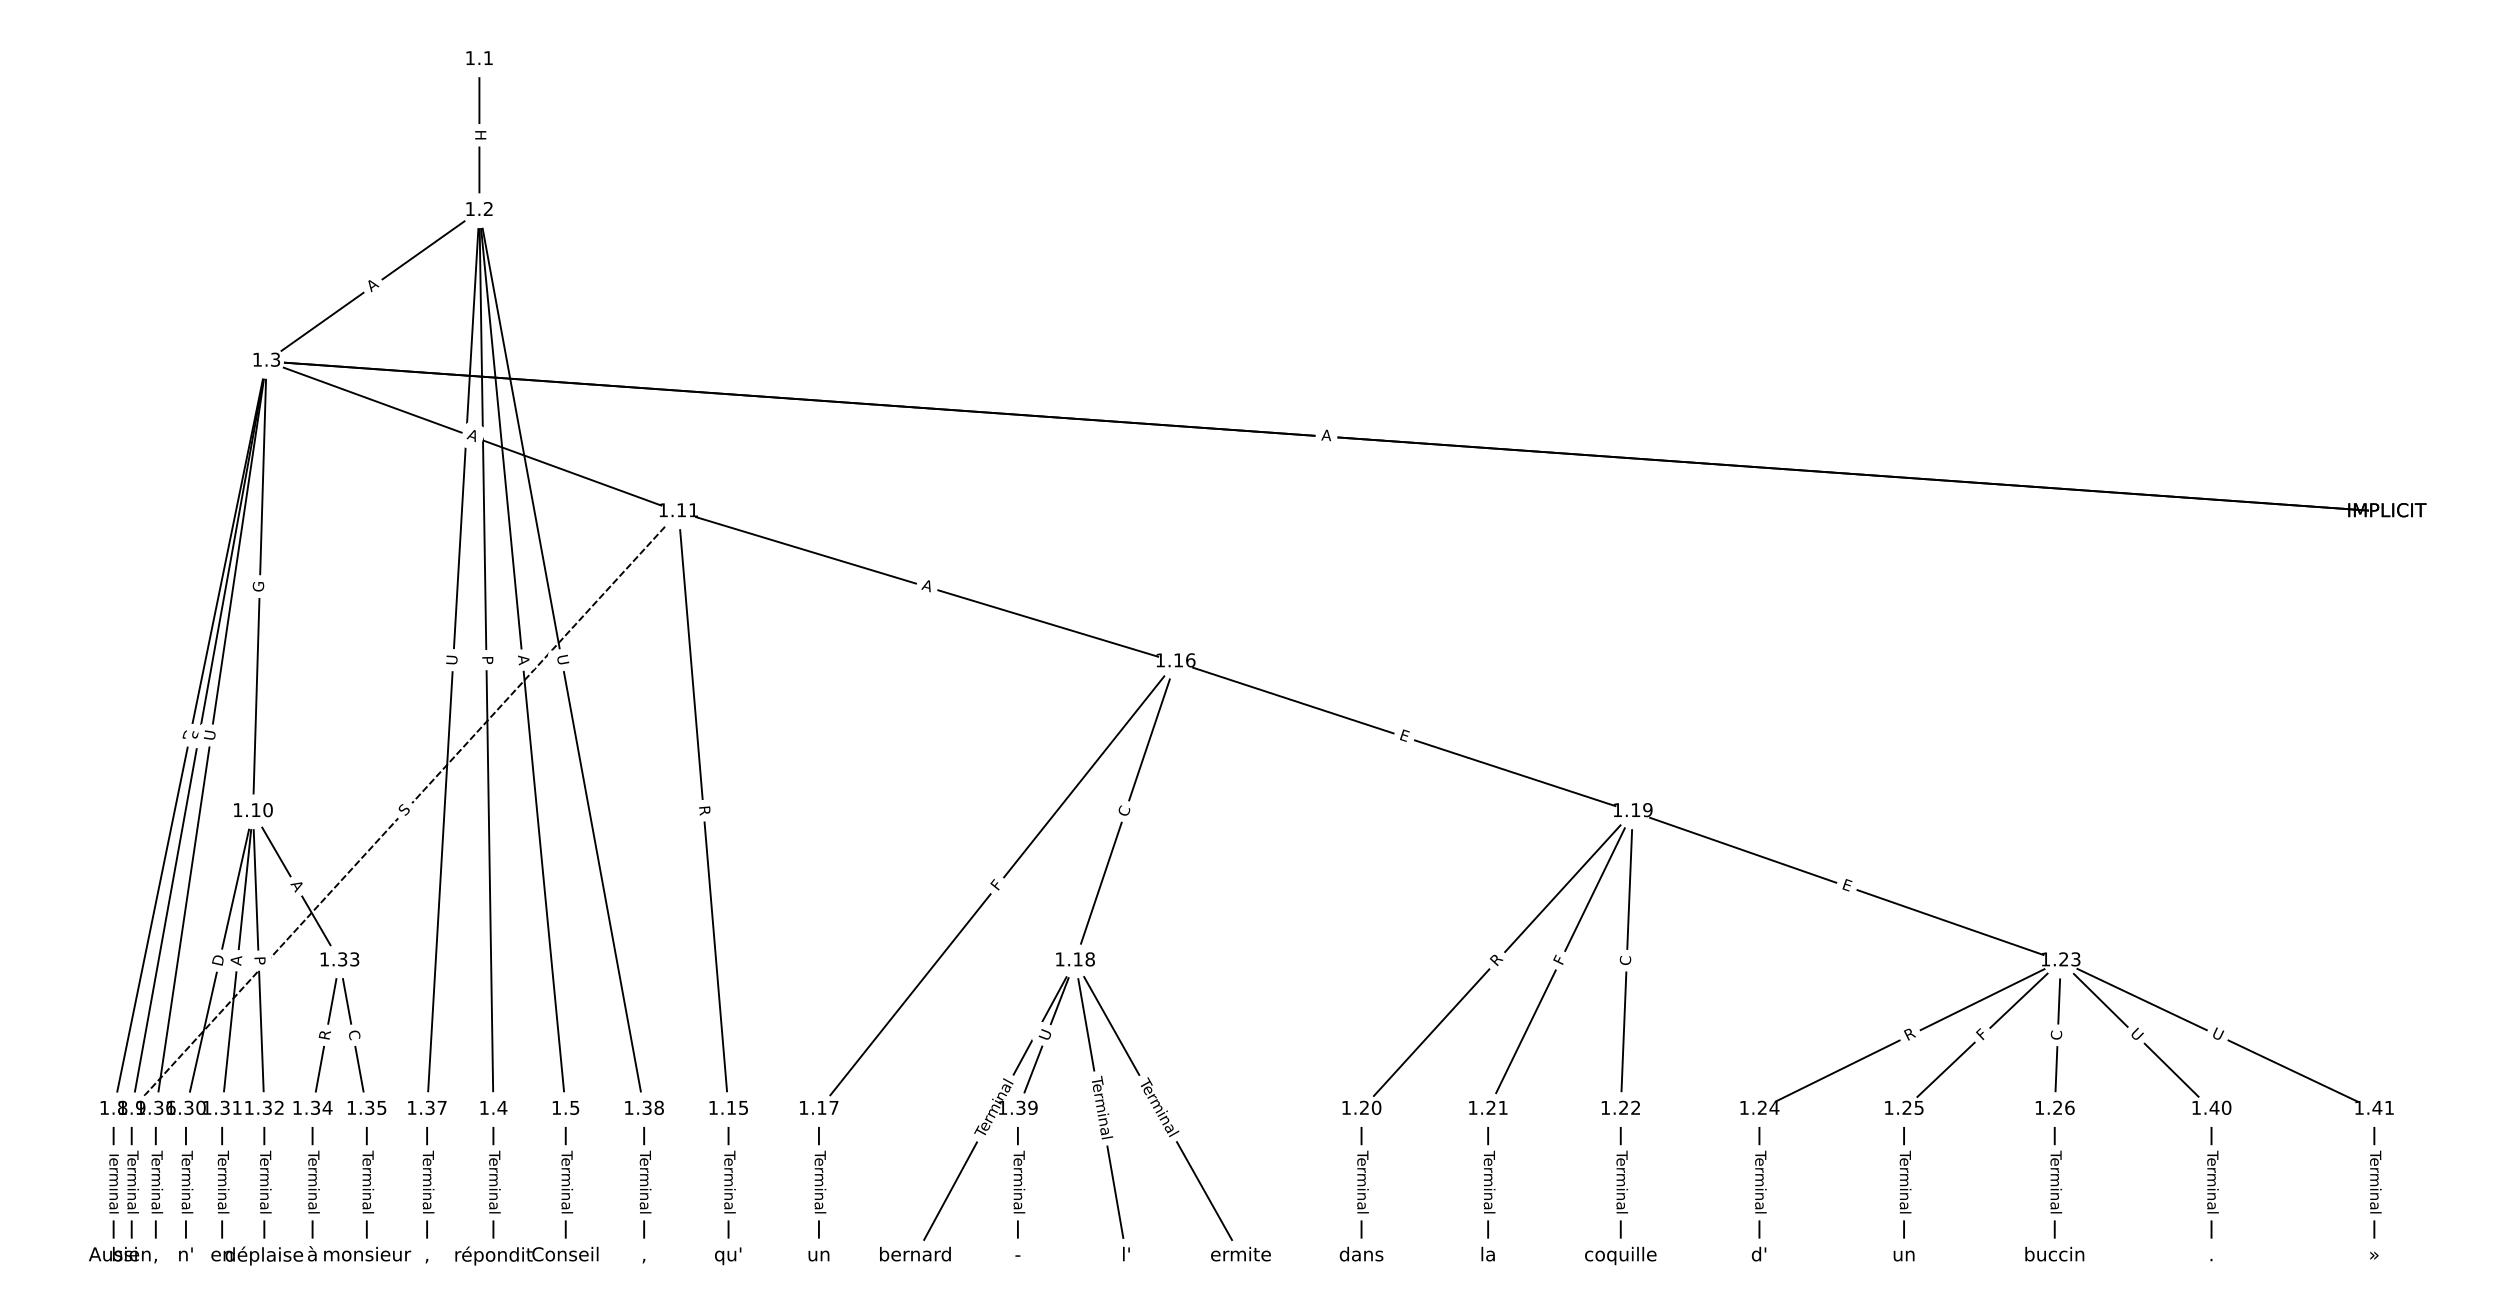 <?xml version="1.0" encoding="UTF-8"?>
<!DOCTYPE svg  PUBLIC '-//W3C//DTD SVG 1.1//EN'  'http://www.w3.org/Graphics/SVG/1.1/DTD/svg11.dtd'>
<svg width="1317.3pt" height="693.33pt" version="1.1" viewBox="0 0 1317.3 693.33" xmlns="http://www.w3.org/2000/svg" xmlns:xlink="http://www.w3.org/1999/xlink">
<defs>
<style type="text/css">*{stroke-linecap:butt;stroke-linejoin:round;}</style>
</defs>
<path d="m0 693.33h1317.3v-693.33h-1317.3z" fill="#fff"/>
<g fill="none" stroke="#000">
<path d="m252.62 31.515v79.524" clip-path="url(#a)"/>
<path d="m252.62 111.04-112.15 79.41" clip-path="url(#a)"/>
<path d="m252.62 111.04 7.389 473.61" clip-path="url(#a)"/>
<path d="m252.62 111.04 45.508 473.61" clip-path="url(#a)"/>
<path d="m252.62 111.04-27.553 473.61" clip-path="url(#a)"/>
<path d="m252.62 111.04 86.804 473.61" clip-path="url(#a)"/>
<path d="m140.47 190.45-80.588 394.2" clip-path="url(#a)"/>
<path d="m140.47 190.45-71.059 394.2" clip-path="url(#a)"/>
<path d="m140.47 190.45-7.13 237.31" clip-path="url(#a)"/>
<path d="m140.47 190.45 217.13 79.277" clip-path="url(#a)"/>
<path d="m140.47 190.45 1117 79.277" clip-path="url(#a)"/>
<path d="m140.47 190.45 1117 79.277" clip-path="url(#a)"/>
<path d="m140.47 190.45-58.352 394.2" clip-path="url(#a)"/>
<path d="m260 584.65v77.166" clip-path="url(#a)"/>
<path d="m298.12 584.65v77.166" clip-path="url(#a)"/>
<path d="m59.879 584.65v77.166" clip-path="url(#a)"/>
<path d="m69.409 584.65v77.166" clip-path="url(#a)"/>
<path d="m133.34 427.76-35.34 156.89" clip-path="url(#a)"/>
<path d="m133.34 427.76-16.28 156.89" clip-path="url(#a)"/>
<path d="m133.34 427.76 5.956 156.89" clip-path="url(#a)"/>
<path d="m133.34 427.76 45.664 78.65" clip-path="url(#a)"/>
<path d="m357.6 269.73-288.19 314.93" clip-path="url(#a)" stroke-dasharray="3.7,1.6"/>
<path d="m357.6 269.73 26.295 314.93" clip-path="url(#a)"/>
<path d="m357.6 269.73 261.89 79.118" clip-path="url(#a)"/>
<path d="m383.89 584.65v77.166" clip-path="url(#a)"/>
<path d="m619.49 348.84-187.95 235.81" clip-path="url(#a)"/>
<path d="m619.49 348.84-52.943 157.57" clip-path="url(#a)"/>
<path d="m619.49 348.84 240.89 78.918" clip-path="url(#a)"/>
<path d="m431.54 584.65v77.166" clip-path="url(#a)"/>
<path d="m566.55 506.41-84.18 155.41" clip-path="url(#a)"/>
<path d="m566.55 506.41 27.001 155.41" clip-path="url(#a)"/>
<path d="m566.55 506.41 87.356 155.41" clip-path="url(#a)"/>
<path d="m566.55 506.41-30.178 78.24" clip-path="url(#a)"/>
<path d="m860.38 427.76-142.95 156.89" clip-path="url(#a)"/>
<path d="m860.38 427.76-76.238 156.89" clip-path="url(#a)"/>
<path d="m860.38 427.76-6.353 156.89" clip-path="url(#a)"/>
<path d="m860.38 427.76 225.54 78.65" clip-path="url(#a)"/>
<path d="m717.43 584.65v77.166" clip-path="url(#a)"/>
<path d="m784.14 584.65v77.166" clip-path="url(#a)"/>
<path d="m854.03 584.65v77.166" clip-path="url(#a)"/>
<path d="m1085.9 506.41-158.83 78.24" clip-path="url(#a)"/>
<path d="m1085.9 506.41-82.591 78.24" clip-path="url(#a)"/>
<path d="m1085.9 506.41-3.177 78.24" clip-path="url(#a)"/>
<path d="m1085.9 506.41 79.415 78.24" clip-path="url(#a)"/>
<path d="m1085.9 506.41 165.18 78.24" clip-path="url(#a)"/>
<path d="m927.09 584.65v77.166" clip-path="url(#a)"/>
<path d="m1003.3 584.65v77.166" clip-path="url(#a)"/>
<path d="m1082.7 584.65v77.166" clip-path="url(#a)"/>
<path d="m97.998 584.65v77.166" clip-path="url(#a)"/>
<path d="m117.06 584.65v77.166" clip-path="url(#a)"/>
<path d="m139.29 584.65v77.166" clip-path="url(#a)"/>
<path d="m179 506.41-14.295 78.24" clip-path="url(#a)"/>
<path d="m179 506.41 14.295 78.24" clip-path="url(#a)"/>
<path d="m164.71 584.65v77.166" clip-path="url(#a)"/>
<path d="m193.3 584.65v77.166" clip-path="url(#a)"/>
<path d="m82.115 584.65v77.166" clip-path="url(#a)"/>
<path d="m225.06 584.65v77.166" clip-path="url(#a)"/>
<path d="m339.42 584.65v77.166" clip-path="url(#a)"/>
<path d="m536.37 584.65v77.166" clip-path="url(#a)"/>
<path d="m1165.3 584.65v77.166" clip-path="url(#a)"/>
<path d="m1251.1 584.65v77.166" clip-path="url(#a)"/>
</g>
<path d="m246.34 68.269v6.016q0 2.4 2.4 2.4h7.742q2.4 0 2.4-2.4v-6.016q0-2.4-2.4-2.4h-7.742q-2.4 0-2.4 2.4z" clip-path="url(#a)" fill="#fff" stroke="#fff"/>
<g clip-path="url(#a)">
<g transform="translate(250.41 68.269) rotate(90) scale(.08 -.08)">
<defs>
<path id="at" d="m9.812 72.906h9.859v-29.891h35.844v29.891h9.859v-72.906h-9.859v34.719h-35.844v-34.719h-9.859z"/>
</defs>
<use xlink:href="#at"/>
</g>
</g>
<path d="m197.93 157.44 4.466-3.163q1.959-1.387 0.572-3.346l-4.474-6.319q-1.387-1.959-3.346-0.572l-4.466 3.163q-1.959 1.387-0.572 3.346l4.474 6.319q1.387 1.959 3.346 0.572z" clip-path="url(#a)" fill="#fff" stroke="#fff"/>
<g clip-path="url(#a)">
<g transform="translate(195.58 154.13) rotate(-35.302) scale(.08 -.08)">
<defs>
<path id="o" d="m34.188 63.188-13.391-36.281h26.812zm-5.578 9.719h11.188l27.781-72.906h-10.25l-6.641 18.703h-32.859l-6.641-18.703h-10.406z"/>
</defs>
<use xlink:href="#o"/>
</g>
</g>
<path d="m250 345.53 0.075 4.823q0.037 2.4 2.437 2.362l7.742-0.121q2.4-0.037 2.362-2.437l-0.075-4.823q-0.037-2.4-2.437-2.362l-7.742 0.121q-2.4 0.037-2.362 2.437z" clip-path="url(#a)" fill="#fff" stroke="#fff"/>
<g clip-path="url(#a)">
<g transform="translate(254.06 345.47) rotate(89.106) scale(.08 -.08)">
<defs>
<path id="x" d="m19.672 64.797v-27.391h12.406q6.891 0 10.641 3.562 3.766 3.562 3.766 10.156 0 6.547-3.766 10.109-3.75 3.562-10.641 3.562zm-9.859 8.109h22.266q12.266 0 18.531-5.547 6.281-5.547 6.281-16.234 0-10.797-6.281-16.312-6.266-5.516-18.531-5.516h-12.406v-29.297h-9.859z"/>
</defs>
<use xlink:href="#x"/>
</g>
</g>
<path d="m268.86 345.72 0.523 5.447q0.23 2.389 2.619 2.159l7.707-0.741q2.389-0.23 2.159-2.619l-0.523-5.447q-0.23-2.389-2.619-2.159l-7.707 0.741q-2.389 0.23-2.159 2.619z" clip-path="url(#a)" fill="#fff" stroke="#fff"/>
<g clip-path="url(#a)">
<g transform="translate(272.91 345.33) rotate(84.511) scale(.08 -.08)">
<use xlink:href="#o"/>
</g>
</g>
<path d="m244.93 351.13 0.34-5.845q0.139-2.396-2.257-2.535l-7.729-0.45q-2.396-0.139-2.535 2.257l-0.34 5.845q-0.139 2.396 2.257 2.535l7.729 0.45q2.396 0.139 2.535-2.257z" clip-path="url(#a)" fill="#fff" stroke="#fff"/>
<g clip-path="url(#a)">
<g transform="translate(240.87 350.9) rotate(-86.67) scale(.08 -.08)">
<defs>
<path id="r" d="m8.688 72.906h9.922v-44.297q0-11.719 4.234-16.875 4.25-5.141 13.781-5.141 9.469 0 13.719 5.141 4.25 5.156 4.25 16.875v44.297h9.906v-45.516q0-14.25-7.062-21.531-7.047-7.281-20.812-7.281-13.828 0-20.891 7.281-7.047 7.281-7.047 21.531z"/>
</defs>
<use xlink:href="#r"/>
</g>
</g>
<path d="m289.32 346.1 1.056 5.759q0.433 2.361 2.793 1.928l7.616-1.396q2.361-0.433 1.928-2.793l-1.056-5.759q-0.433-2.361-2.793-1.928l-7.616 1.396q-2.361 0.433-1.928 2.793z" clip-path="url(#a)" fill="#fff" stroke="#fff"/>
<g clip-path="url(#a)">
<g transform="translate(293.32 345.36) rotate(79.614) scale(.08 -.08)">
<use xlink:href="#r"/>
</g>
</g>
<path d="m105.7 391.82 1.234-6.035q0.481-2.351-1.871-2.832l-7.586-1.551q-2.351-0.481-2.832 1.871l-1.234 6.035q-0.481 2.351 1.871 2.832l7.586 1.551q2.351 0.481 2.832-1.871z" clip-path="url(#a)" fill="#fff" stroke="#fff"/>
<g clip-path="url(#a)">
<g transform="translate(101.72 391.01) rotate(-78.446) scale(.08 -.08)">
<defs>
<path id="an" d="m19.672 64.797v-56.688h11.922q15.094 0 22.094 6.828 7 6.844 7 21.594 0 14.641-7 21.453t-22.094 6.812zm-9.859 8.109h20.266q21.188 0 31.094-8.812 9.922-8.812 9.922-27.562 0-18.859-9.969-27.703-9.953-8.828-31.047-8.828h-20.266z"/>
</defs>
<use xlink:href="#an"/>
</g>
</g>
<path d="m110.66 391.16 0.901-4.998q0.426-2.362-1.936-2.788l-7.62-1.373q-2.362-0.426-2.788 1.936l-0.901 4.998q-0.426 2.362 1.936 2.788l7.62 1.373q2.362 0.426 2.788-1.936z" clip-path="url(#a)" fill="#fff" stroke="#fff"/>
<g clip-path="url(#a)">
<g transform="translate(106.66 390.44) rotate(-79.782) scale(.08 -.08)">
<defs>
<path id="aj" d="m53.516 70.516v-9.625q-5.609 2.688-10.594 4-4.984 1.328-9.625 1.328-8.047 0-12.422-3.125t-4.375-8.891q0-4.844 2.906-7.312 2.906-2.453 11.016-3.969l5.953-1.219q11.031-2.109 16.281-7.406t5.25-14.172q0-10.609-7.109-16.078-7.094-5.469-20.812-5.469-5.172 0-11.016 1.172-5.828 1.172-12.078 3.469v10.156q6-3.359 11.766-5.078 5.766-1.703 11.328-1.703 8.438 0 13.031 3.312 4.594 3.328 4.594 9.484 0 5.359-3.297 8.391t-10.812 4.547l-6.016 1.172q-11.031 2.188-15.969 6.875-4.922 4.688-4.922 13.047 0 9.672 6.812 15.234t18.766 5.562q5.141 0 10.453-0.938 5.328-0.922 10.891-2.766z"/>
</defs>
<use xlink:href="#aj"/>
</g>
</g>
<path d="m143.08 312.39 0.186-6.196q0.072-2.399-2.327-2.471l-7.739-0.233q-2.399-0.072-2.471 2.327l-0.186 6.196q-0.072 2.399 2.327 2.471l7.739 0.233q2.399 0.072 2.471-2.327z" clip-path="url(#a)" fill="#fff" stroke="#fff"/>
<g clip-path="url(#a)">
<g transform="translate(139.02 312.27) rotate(-88.279) scale(.08 -.08)">
<defs>
<path id="au" d="m59.516 10.406v19.578h-16.109v8.109h25.875v-31.312q-5.703-4.047-12.594-6.125-6.875-2.078-14.688-2.078-17.094 0-26.75 9.984-9.641 10-9.641 27.812 0 17.875 9.641 27.859 9.656 9.984 26.75 9.984 7.125 0 13.547-1.766 6.422-1.75 11.844-5.172v-10.5q-5.469 4.641-11.625 6.984t-12.938 2.344q-13.391 0-20.109-7.469-6.703-7.469-6.703-22.266 0-14.75 6.703-22.219 6.719-7.469 20.109-7.469 5.219 0 9.312 0.906 4.109 0.906 7.375 2.812z"/>
</defs>
<use xlink:href="#au"/>
</g>
</g>
<path d="m244.31 235.04 5.141 1.877q2.254 0.823 3.078-1.431l2.655-7.273q0.823-2.254-1.431-3.078l-5.141-1.877q-2.254-0.823-3.078 1.431l-2.655 7.273q-0.823 2.254 1.431 3.078z" clip-path="url(#a)" fill="#fff" stroke="#fff"/>
<g clip-path="url(#a)">
<g transform="translate(245.7 231.22) rotate(20.058) scale(.08 -.08)">
<use xlink:href="#o"/>
</g>
</g>
<path d="m695.79 236.15 5.459 0.387q2.394 0.17 2.564-2.224l0.548-7.723q0.17-2.394-2.224-2.564l-5.459-0.387q-2.394-0.17-2.564 2.224l-0.548 7.723q-0.17 2.394 2.224 2.564z" clip-path="url(#a)" fill="#fff" stroke="#fff"/>
<g clip-path="url(#a)">
<g transform="translate(696.08 232.1) rotate(4.06) scale(.08 -.08)">
<use xlink:href="#o"/>
</g>
</g>
<path d="m695.79 236.15 5.459 0.387q2.394 0.17 2.564-2.224l0.548-7.723q0.17-2.394-2.224-2.564l-5.459-0.387q-2.394-0.17-2.564 2.224l-0.548 7.723q-0.17 2.394 2.224 2.564z" clip-path="url(#a)" fill="#fff" stroke="#fff"/>
<g clip-path="url(#a)">
<g transform="translate(696.08 232.1) rotate(4.06) scale(.08 -.08)">
<use xlink:href="#o"/>
</g>
</g>
<path d="m117.07 391.36 0.857-5.792q0.351-2.374-2.023-2.726l-7.659-1.134q-2.374-0.351-2.726 2.023l-0.857 5.792q-0.351 2.374 2.023 2.726l7.659 1.134q2.374 0.351 2.726-2.023z" clip-path="url(#a)" fill="#fff" stroke="#fff"/>
<g clip-path="url(#a)">
<g transform="translate(113.05 390.77) rotate(-81.58) scale(.08 -.08)">
<use xlink:href="#r"/>
</g>
</g>
<path d="m253.73 606.33v33.808q0 2.4 2.4 2.4h7.742q2.4 0 2.4-2.4v-33.808q0-2.4-2.4-2.4h-7.742q-2.4 0-2.4 2.4z" clip-path="url(#a)" fill="#fff" stroke="#fff"/>
<g clip-path="url(#a)">
<g transform="translate(257.8 606.33) rotate(90) scale(.08 -.08)">
<defs>
<path id="k" d="m-0.297 72.906h61.672v-8.312h-25.875v-64.594h-9.906v64.594h-25.891z"/>
<path id="f" d="m56.203 29.594v-4.391h-41.312q0.594-9.281 5.594-14.141t13.938-4.859q5.172 0 10.031 1.266t9.656 3.812v-8.5q-4.844-2.047-9.922-3.125t-10.297-1.078q-13.094 0-20.734 7.609-7.641 7.625-7.641 20.625 0 13.422 7.25 21.297 7.25 7.891 19.562 7.891 11.031 0 17.453-7.109 6.422-7.094 6.422-19.297zm-8.984 2.641q-0.094 7.359-4.125 11.75-4.031 4.406-10.672 4.406-7.516 0-12.031-4.25t-5.203-11.969z"/>
<path id="i" d="m41.109 46.297q-1.516 0.875-3.297 1.281-1.781 0.422-3.922 0.422-7.625 0-11.703-4.953t-4.078-14.234v-28.812h-9.031v54.688h9.031v-8.5q2.844 4.984 7.375 7.391 4.547 2.422 11.047 2.422 0.922 0 2.047-0.125 1.125-0.109 2.484-0.359z"/>
<path id="l" d="m52 44.188q3.375 6.062 8.062 8.938t11.031 2.875q8.547 0 13.188-5.984 4.641-5.969 4.641-17v-33.016h-9.031v32.719q0 7.859-2.797 11.656-2.781 3.812-8.484 3.812-6.984 0-11.047-4.641-4.047-4.625-4.047-12.641v-30.906h-9.031v32.719q0 7.906-2.781 11.688t-8.594 3.781q-6.891 0-10.953-4.656-4.047-4.656-4.047-12.625v-30.906h-9.031v54.688h9.031v-8.5q3.078 5.031 7.375 7.422t10.203 2.391q5.969 0 10.141-3.031 4.172-3.016 6.172-8.781z"/>
<path id="e" d="m9.422 54.688h8.984v-54.688h-8.984zm0 21.297h8.984v-11.391h-8.984z"/>
<path id="d" d="m54.891 33.016v-33.016h-8.984v32.719q0 7.766-3.031 11.609-3.031 3.859-9.078 3.859-7.281 0-11.484-4.641-4.203-4.625-4.203-12.641v-30.906h-9.031v54.688h9.031v-8.5q3.234 4.938 7.594 7.375 4.375 2.438 10.094 2.438 9.422 0 14.25-5.828 4.844-5.828 4.844-17.156z"/>
<path id="j" d="m34.281 27.484q-10.891 0-15.094-2.484t-4.203-8.5q0-4.781 3.156-7.594 3.156-2.797 8.562-2.797 7.484 0 12 5.297t4.516 14.078v2zm17.922 3.719v-31.203h-8.984v8.297q-3.078-4.969-7.672-7.344t-11.234-2.375q-8.391 0-13.359 4.719-4.953 4.719-4.953 12.625 0 9.219 6.172 13.906 6.188 4.688 18.438 4.688h12.609v0.891q0 6.203-4.078 9.594t-11.453 3.391q-4.688 0-9.141-1.125-4.438-1.125-8.531-3.375v8.312q4.922 1.906 9.562 2.844 4.641 0.953 9.031 0.953 11.875 0 17.734-6.156 5.859-6.141 5.859-18.641z"/>
<path id="h" d="m9.422 75.984h8.984v-75.984h-8.984z"/>
</defs>
<use xlink:href="#k"/>
<use x="44.084" xlink:href="#f"/>
<use x="105.607" xlink:href="#i"/>
<use x="144.971" xlink:href="#l"/>
<use x="242.383" xlink:href="#e"/>
<use x="270.166" xlink:href="#d"/>
<use x="333.545" xlink:href="#j"/>
<use x="394.824" xlink:href="#h"/>
</g>
</g>
<path d="m291.85 606.33v33.808q0 2.4 2.4 2.4h7.742q2.4 0 2.4-2.4v-33.808q0-2.4-2.4-2.4h-7.742q-2.4 0-2.4 2.4z" clip-path="url(#a)" fill="#fff" stroke="#fff"/>
<g clip-path="url(#a)">
<g transform="translate(295.92 606.33) rotate(90) scale(.08 -.08)">
<use xlink:href="#k"/>
<use x="44.084" xlink:href="#f"/>
<use x="105.607" xlink:href="#i"/>
<use x="144.971" xlink:href="#l"/>
<use x="242.383" xlink:href="#e"/>
<use x="270.166" xlink:href="#d"/>
<use x="333.545" xlink:href="#j"/>
<use x="394.824" xlink:href="#h"/>
</g>
</g>
<path d="m53.608 606.33v33.808q0 2.4 2.4 2.4h7.742q2.4 0 2.4-2.4v-33.808q0-2.4-2.4-2.4h-7.742q-2.4 0-2.4 2.4z" clip-path="url(#a)" fill="#fff" stroke="#fff"/>
<g clip-path="url(#a)">
<g transform="translate(57.671 606.33) rotate(90) scale(.08 -.08)">
<use xlink:href="#k"/>
<use x="44.084" xlink:href="#f"/>
<use x="105.607" xlink:href="#i"/>
<use x="144.971" xlink:href="#l"/>
<use x="242.383" xlink:href="#e"/>
<use x="270.166" xlink:href="#d"/>
<use x="333.545" xlink:href="#j"/>
<use x="394.824" xlink:href="#h"/>
</g>
</g>
<path d="m63.137 606.33v33.808q0 2.4 2.4 2.4h7.742q2.4 0 2.4-2.4v-33.808q0-2.4-2.4-2.4h-7.742q-2.4 0-2.4 2.4z" clip-path="url(#a)" fill="#fff" stroke="#fff"/>
<g clip-path="url(#a)">
<g transform="translate(67.201 606.33) rotate(90) scale(.08 -.08)">
<use xlink:href="#k"/>
<use x="44.084" xlink:href="#f"/>
<use x="105.607" xlink:href="#i"/>
<use x="144.971" xlink:href="#l"/>
<use x="242.383" xlink:href="#e"/>
<use x="270.166" xlink:href="#d"/>
<use x="333.545" xlink:href="#j"/>
<use x="394.824" xlink:href="#h"/>
</g>
</g>
<path d="m121.11 510.59 1.354-6.009q0.527-2.341-1.814-2.869l-7.553-1.701q-2.341-0.527-2.869 1.814l-1.354 6.009q-0.527 2.341 1.814 2.869l7.553 1.701q2.341 0.527 2.869-1.814z" clip-path="url(#a)" fill="#fff" stroke="#fff"/>
<g clip-path="url(#a)">
<g transform="translate(117.14 509.7) rotate(-77.306) scale(.08 -.08)">
<use xlink:href="#an"/>
</g>
</g>
<path d="m131.15 509.58 0.565-5.443q0.248-2.387-2.139-2.635l-7.701-0.799q-2.387-0.248-2.635 2.139l-0.565 5.443q-0.248 2.387 2.139 2.635l7.701 0.799q2.387 0.248 2.635-2.139z" clip-path="url(#a)" fill="#fff" stroke="#fff"/>
<g clip-path="url(#a)">
<g transform="translate(127.11 509.16) rotate(-84.076) scale(.08 -.08)">
<use xlink:href="#o"/>
</g>
</g>
<path d="m129.96 504.03 0.183 4.82q0.091 2.398 2.489 2.307l7.737-0.294q2.398-0.091 2.307-2.489l-0.183-4.82q-0.091-2.398-2.489-2.307l-7.737 0.294q-2.398 0.091-2.307 2.489z" clip-path="url(#a)" fill="#fff" stroke="#fff"/>
<g clip-path="url(#a)">
<g transform="translate(134.02 503.88) rotate(87.826) scale(.08 -.08)">
<use xlink:href="#x"/>
</g>
</g>
<path d="m149.37 467.87 2.748 4.733q1.205 2.075 3.281 0.871l6.696-3.888q2.075-1.205 0.871-3.281l-2.748-4.733q-1.205-2.075-3.281-0.871l-6.696 3.888q-2.075 1.205-0.871 3.281z" clip-path="url(#a)" fill="#fff" stroke="#fff"/>
<g clip-path="url(#a)">
<g transform="translate(152.89 465.83) rotate(59.861) scale(.08 -.08)">
<use xlink:href="#o"/>
</g>
</g>
<path d="m216.41 433.3 3.429-3.747q1.62-1.771-0.15-3.391l-5.712-5.227q-1.771-1.62-3.391 0.15l-3.429 3.747q-1.62 1.771 0.15 3.391l5.712 5.227q1.771 1.62 3.391-0.15z" clip-path="url(#a)" fill="#fff" stroke="#fff"/>
<g clip-path="url(#a)">
<g transform="translate(213.42 430.55) rotate(-47.538) scale(.08 -.08)">
<use xlink:href="#aj"/>
</g>
</g>
<path d="m364.26 424.94 0.463 5.54q0.2 2.392 2.591 2.192l7.716-0.644q2.392-0.2 2.192-2.591l-0.463-5.54q-0.2-2.392-2.591-2.192l-7.716 0.644q-2.392 0.2-2.192 2.591z" clip-path="url(#a)" fill="#fff" stroke="#fff"/>
<g clip-path="url(#a)">
<g transform="translate(368.31 424.6) rotate(85.227) scale(.08 -.08)">
<defs>
<path id="w" d="m44.391 34.188q3.172-1.078 6.172-4.594t6.031-9.672l10.016-19.922h-10.609l-9.312 18.703q-3.625 7.328-7.016 9.719t-9.25 2.391h-10.75v-30.812h-9.859v72.906h22.266q12.5 0 18.656-5.234 6.156-5.219 6.156-15.766 0-6.891-3.203-11.438-3.203-4.531-9.297-6.281zm-24.719 30.609v-25.875h12.406q7.125 0 10.766 3.297t3.641 9.688-3.641 9.641-10.766 3.25z"/>
</defs>
<use xlink:href="#w"/>
</g>
</g>
<path d="m484.11 314.5 5.239 1.583q2.297 0.694 2.991-1.603l2.239-7.412q0.694-2.297-1.603-2.991l-5.239-1.583q-2.297-0.694-2.991 1.603l-2.239 7.412q-0.694 2.297 1.603 2.991z" clip-path="url(#a)" fill="#fff" stroke="#fff"/>
<g clip-path="url(#a)">
<g transform="translate(485.28 310.61) rotate(16.81) scale(.08 -.08)">
<use xlink:href="#o"/>
</g>
</g>
<path d="m377.62 606.33v33.808q0 2.4 2.4 2.4h7.742q2.4 0 2.4-2.4v-33.808q0-2.4-2.4-2.4h-7.742q-2.4 0-2.4 2.4z" clip-path="url(#a)" fill="#fff" stroke="#fff"/>
<g clip-path="url(#a)">
<g transform="translate(381.68 606.33) rotate(90) scale(.08 -.08)">
<use xlink:href="#k"/>
<use x="44.084" xlink:href="#f"/>
<use x="105.607" xlink:href="#i"/>
<use x="144.971" xlink:href="#l"/>
<use x="242.383" xlink:href="#e"/>
<use x="270.166" xlink:href="#d"/>
<use x="333.545" xlink:href="#j"/>
<use x="394.824" xlink:href="#h"/>
</g>
</g>
<path d="m528.98 472.46 2.868-3.598q1.496-1.877-0.381-3.373l-6.055-4.826q-1.877-1.496-3.373 0.381l-2.868 3.598q-1.496 1.877 0.381 3.373l6.055 4.826q1.877 1.496 3.373-0.381z" clip-path="url(#a)" fill="#fff" stroke="#fff"/>
<g clip-path="url(#a)">
<g transform="translate(525.81 469.92) rotate(-51.444) scale(.08 -.08)">
<defs>
<path id="ae" d="m9.812 72.906h41.891v-8.312h-32.031v-21.484h28.906v-8.297h-28.906v-34.812h-9.859z"/>
</defs>
<use xlink:href="#ae"/>
</g>
</g>
<path d="m598.07 432.27 1.779-5.295q0.764-2.275-1.511-3.039l-7.339-2.466q-2.275-0.764-3.039 1.511l-1.779 5.295q-0.764 2.275 1.511 3.039l7.339 2.466q2.275 0.764 3.039-1.511z" clip-path="url(#a)" fill="#fff" stroke="#fff"/>
<g clip-path="url(#a)">
<g transform="translate(594.22 430.98) rotate(-71.428) scale(.08 -.08)">
<defs>
<path id="p" d="m64.406 67.281v-10.391q-4.984 4.641-10.625 6.922-5.641 2.297-11.984 2.297-12.5 0-19.141-7.641t-6.641-22.094q0-14.406 6.641-22.047t19.141-7.641q6.344 0 11.984 2.297t10.625 6.938v-10.312q-5.172-3.516-10.969-5.281-5.781-1.75-12.219-1.75-16.562 0-26.094 10.125-9.516 10.141-9.516 27.672 0 17.578 9.516 27.703 9.531 10.141 26.094 10.141 6.531 0 12.312-1.734 5.797-1.734 10.875-5.203z"/>
</defs>
<use xlink:href="#p"/>
</g>
</g>
<path d="m735.58 393.48 4.804 1.574q2.281 0.747 3.028-1.534l2.41-7.358q0.747-2.281-1.534-3.028l-4.804-1.574q-2.281-0.747-3.028 1.534l-2.41 7.358q-0.747 2.281 1.534 3.028z" clip-path="url(#a)" fill="#fff" stroke="#fff"/>
<g clip-path="url(#a)">
<g transform="translate(736.85 389.61) rotate(18.139) scale(.08 -.08)">
<defs>
<path id="am" d="m9.812 72.906h46.094v-8.312h-36.234v-21.578h34.719v-8.297h-34.719v-26.422h37.109v-8.297h-46.969z"/>
</defs>
<use xlink:href="#am"/>
</g>
</g>
<path d="m425.27 606.33v33.808q0 2.4 2.4 2.4h7.742q2.4 0 2.4-2.4v-33.808q0-2.4-2.4-2.4h-7.742q-2.4 0-2.4 2.4z" clip-path="url(#a)" fill="#fff" stroke="#fff"/>
<g clip-path="url(#a)">
<g transform="translate(429.33 606.33) rotate(90) scale(.08 -.08)">
<use xlink:href="#k"/>
<use x="44.084" xlink:href="#f"/>
<use x="105.607" xlink:href="#i"/>
<use x="144.971" xlink:href="#l"/>
<use x="242.383" xlink:href="#e"/>
<use x="270.166" xlink:href="#d"/>
<use x="333.545" xlink:href="#j"/>
<use x="394.824" xlink:href="#h"/>
</g>
</g>
<path d="m521.92 601.97 16.102-29.727q1.143-2.11-0.967-3.253l-6.808-3.688q-2.11-1.143-3.253 0.967l-16.102 29.727q-1.143 2.11 0.967 3.253l6.808 3.688q2.11 1.143 3.253-0.967z" clip-path="url(#a)" fill="#fff" stroke="#fff"/>
<g clip-path="url(#a)">
<g transform="translate(518.35 600.03) rotate(-61.557) scale(.08 -.08)">
<use xlink:href="#k"/>
<use x="44.084" xlink:href="#f"/>
<use x="105.607" xlink:href="#i"/>
<use x="144.971" xlink:href="#l"/>
<use x="242.383" xlink:href="#e"/>
<use x="270.166" xlink:href="#d"/>
<use x="333.545" xlink:href="#j"/>
<use x="394.824" xlink:href="#h"/>
</g>
</g>
<path d="m570.97 568.53 5.787 33.308q0.411 2.365 2.775 1.954l7.628-1.325q2.365-0.411 1.954-2.775l-5.787-33.308q-0.411-2.365-2.775-1.954l-7.628 1.325q-2.365 0.411-1.954 2.775z" clip-path="url(#a)" fill="#fff" stroke="#fff"/>
<g clip-path="url(#a)">
<g transform="translate(574.98 567.84) rotate(80.144) scale(.08 -.08)">
<use xlink:href="#k"/>
<use x="44.084" xlink:href="#f"/>
<use x="105.607" xlink:href="#i"/>
<use x="144.971" xlink:href="#l"/>
<use x="242.383" xlink:href="#e"/>
<use x="270.166" xlink:href="#d"/>
<use x="333.545" xlink:href="#j"/>
<use x="394.824" xlink:href="#h"/>
</g>
</g>
<path d="m596.47 572.45 16.566 29.471q1.176 2.092 3.268 0.916l6.749-3.794q2.092-1.176 0.916-3.268l-16.566-29.471q-1.176-2.092-3.268-0.916l-6.749 3.794q-2.092 1.176-0.916 3.268z" clip-path="url(#a)" fill="#fff" stroke="#fff"/>
<g clip-path="url(#a)">
<g transform="translate(600.02 570.46) rotate(60.659) scale(.08 -.08)">
<use xlink:href="#k"/>
<use x="44.084" xlink:href="#f"/>
<use x="105.607" xlink:href="#i"/>
<use x="144.971" xlink:href="#l"/>
<use x="242.383" xlink:href="#e"/>
<use x="270.166" xlink:href="#d"/>
<use x="333.545" xlink:href="#j"/>
<use x="394.824" xlink:href="#h"/>
</g>
</g>
<path d="m556.25 550.52 2.107-5.463q0.864-2.239-1.375-3.103l-7.224-2.786q-2.239-0.864-3.103 1.375l-2.107 5.463q-0.864 2.239 1.375 3.103l7.224 2.786q2.239 0.864 3.103-1.375z" clip-path="url(#a)" fill="#fff" stroke="#fff"/>
<g clip-path="url(#a)">
<g transform="translate(552.46 549.06) rotate(-68.908) scale(.08 -.08)">
<use xlink:href="#r"/>
</g>
</g>
<path d="m791.67 512.48 3.744-4.109q1.616-1.774-0.158-3.39l-5.723-5.215q-1.774-1.616-3.39 0.158l-3.744 4.109q-1.616 1.774 0.158 3.39l5.723 5.215q1.774 1.616 3.39-0.158z" clip-path="url(#a)" fill="#fff" stroke="#fff"/>
<g clip-path="url(#a)">
<g transform="translate(788.67 509.75) rotate(-47.663) scale(.08 -.08)">
<use xlink:href="#w"/>
</g>
</g>
<path d="m826.9 511.02 2.011-4.138q1.049-2.159-1.11-3.208l-6.964-3.384q-2.159-1.049-3.208 1.11l-2.011 4.138q-1.049 2.159 1.11 3.208l6.964 3.384q2.159 1.049 3.208-1.11z" clip-path="url(#a)" fill="#fff" stroke="#fff"/>
<g clip-path="url(#a)">
<g transform="translate(823.24 509.24) rotate(-64.083) scale(.08 -.08)">
<use xlink:href="#ae"/>
</g>
</g>
<path d="m863.36 509.25 0.226-5.582q0.097-2.398-2.301-2.495l-7.736-0.313q-2.398-0.097-2.495 2.301l-0.226 5.582q-0.097 2.398 2.301 2.495l7.736 0.313q2.398 0.097 2.495-2.301z" clip-path="url(#a)" fill="#fff" stroke="#fff"/>
<g clip-path="url(#a)">
<g transform="translate(859.3 509.09) rotate(-87.681) scale(.08 -.08)">
<use xlink:href="#p"/>
</g>
</g>
<path d="m968.7 472.18 4.773 1.665q2.266 0.79 3.056-1.476l2.549-7.311q0.79-2.266-1.476-3.056l-4.773-1.665q-2.266-0.79-3.056 1.476l-2.549 7.311q-0.79 2.266 1.476 3.056z" clip-path="url(#a)" fill="#fff" stroke="#fff"/>
<g clip-path="url(#a)">
<g transform="translate(970.04 468.34) rotate(19.225) scale(.08 -.08)">
<use xlink:href="#am"/>
</g>
</g>
<path d="m711.16 606.33v33.808q0 2.4 2.4 2.4h7.742q2.4 0 2.4-2.4v-33.808q0-2.4-2.4-2.4h-7.742q-2.4 0-2.4 2.4z" clip-path="url(#a)" fill="#fff" stroke="#fff"/>
<g clip-path="url(#a)">
<g transform="translate(715.23 606.33) rotate(90) scale(.08 -.08)">
<use xlink:href="#k"/>
<use x="44.084" xlink:href="#f"/>
<use x="105.607" xlink:href="#i"/>
<use x="144.971" xlink:href="#l"/>
<use x="242.383" xlink:href="#e"/>
<use x="270.166" xlink:href="#d"/>
<use x="333.545" xlink:href="#j"/>
<use x="394.824" xlink:href="#h"/>
</g>
</g>
<path d="m777.87 606.33v33.808q0 2.4 2.4 2.4h7.742q2.4 0 2.4-2.4v-33.808q0-2.4-2.4-2.4h-7.742q-2.4 0-2.4 2.4z" clip-path="url(#a)" fill="#fff" stroke="#fff"/>
<g clip-path="url(#a)">
<g transform="translate(781.93 606.33) rotate(90) scale(.08 -.08)">
<use xlink:href="#k"/>
<use x="44.084" xlink:href="#f"/>
<use x="105.607" xlink:href="#i"/>
<use x="144.971" xlink:href="#l"/>
<use x="242.383" xlink:href="#e"/>
<use x="270.166" xlink:href="#d"/>
<use x="333.545" xlink:href="#j"/>
<use x="394.824" xlink:href="#h"/>
</g>
</g>
<path d="m847.76 606.33v33.808q0 2.4 2.4 2.4h7.742q2.4 0 2.4-2.4v-33.808q0-2.4-2.4-2.4h-7.742q-2.4 0-2.4 2.4z" clip-path="url(#a)" fill="#fff" stroke="#fff"/>
<g clip-path="url(#a)">
<g transform="translate(851.82 606.33) rotate(90) scale(.08 -.08)">
<use xlink:href="#k"/>
<use x="44.084" xlink:href="#f"/>
<use x="105.607" xlink:href="#i"/>
<use x="144.971" xlink:href="#l"/>
<use x="242.383" xlink:href="#e"/>
<use x="270.166" xlink:href="#d"/>
<use x="333.545" xlink:href="#j"/>
<use x="394.824" xlink:href="#h"/>
</g>
</g>
<path d="m1006.8 552.39 4.987-2.456q2.153-1.061 1.092-3.213l-3.421-6.946q-1.061-2.153-3.213-1.092l-4.987 2.456q-2.153 1.061-1.092 3.213l3.421 6.946q1.061 2.153 3.213 1.092z" clip-path="url(#a)" fill="#fff" stroke="#fff"/>
<g clip-path="url(#a)">
<g transform="translate(1005 548.74) rotate(-26.225) scale(.08 -.08)">
<use xlink:href="#w"/>
</g>
</g>
<path d="m1047.3 551.67 3.34-3.164q1.742-1.651 0.092-3.393l-5.325-5.621q-1.651-1.742-3.393-0.092l-3.34 3.164q-1.742 1.651-0.092 3.393l5.325 5.621q1.651 1.742 3.393 0.092z" clip-path="url(#a)" fill="#fff" stroke="#fff"/>
<g clip-path="url(#a)">
<g transform="translate(1044.5 548.72) rotate(-43.45) scale(.08 -.08)">
<use xlink:href="#ae"/>
</g>
</g>
<path d="m1090.5 548.58 0.227-5.582q0.097-2.398-2.301-2.495l-7.736-0.314q-2.398-0.097-2.495 2.301l-0.227 5.582q-0.097 2.398 2.301 2.495l7.736 0.314q2.398 0.097 2.495-2.301z" clip-path="url(#a)" fill="#fff" stroke="#fff"/>
<g clip-path="url(#a)">
<g transform="translate(1086.4 548.41) rotate(-87.675) scale(.08 -.08)">
<use xlink:href="#p"/>
</g>
</g>
<path d="m1119.1 547.94 4.171 4.109q1.71 1.684 3.394-0.025l5.434-5.515q1.684-1.71-0.025-3.394l-4.171-4.109q-1.71-1.684-3.394 0.025l-5.434 5.515q-1.684 1.71 0.025 3.394z" clip-path="url(#a)" fill="#fff" stroke="#fff"/>
<g clip-path="url(#a)">
<g transform="translate(1122 545.05) rotate(44.573) scale(.08 -.08)">
<use xlink:href="#r"/>
</g>
</g>
<path d="m1163.2 549.95 5.291 2.506q2.169 1.027 3.196-1.142l3.314-6.997q1.027-2.169-1.142-3.196l-5.291-2.506q-2.169-1.027-3.196 1.142l-3.314 6.997q-1.027 2.169 1.142 3.196z" clip-path="url(#a)" fill="#fff" stroke="#fff"/>
<g clip-path="url(#a)">
<g transform="translate(1164.9 546.27) rotate(25.345) scale(.08 -.08)">
<use xlink:href="#r"/>
</g>
</g>
<path d="m920.82 606.33v33.808q0 2.4 2.4 2.4h7.742q2.4 0 2.4-2.4v-33.808q0-2.4-2.4-2.4h-7.742q-2.4 0-2.4 2.4z" clip-path="url(#a)" fill="#fff" stroke="#fff"/>
<g clip-path="url(#a)">
<g transform="translate(924.88 606.33) rotate(90) scale(.08 -.08)">
<use xlink:href="#k"/>
<use x="44.084" xlink:href="#f"/>
<use x="105.607" xlink:href="#i"/>
<use x="144.971" xlink:href="#l"/>
<use x="242.383" xlink:href="#e"/>
<use x="270.166" xlink:href="#d"/>
<use x="333.545" xlink:href="#j"/>
<use x="394.824" xlink:href="#h"/>
</g>
</g>
<path d="m997.06 606.33v33.808q0 2.4 2.4 2.4h7.742q2.4 0 2.4-2.4v-33.808q0-2.4-2.4-2.4h-7.742q-2.4 0-2.4 2.4z" clip-path="url(#a)" fill="#fff" stroke="#fff"/>
<g clip-path="url(#a)">
<g transform="translate(1001.1 606.33) rotate(90) scale(.08 -.08)">
<use xlink:href="#k"/>
<use x="44.084" xlink:href="#f"/>
<use x="105.607" xlink:href="#i"/>
<use x="144.971" xlink:href="#l"/>
<use x="242.383" xlink:href="#e"/>
<use x="270.166" xlink:href="#d"/>
<use x="333.545" xlink:href="#j"/>
<use x="394.824" xlink:href="#h"/>
</g>
</g>
<path d="m1076.5 606.33v33.808q0 2.4 2.4 2.4h7.742q2.4 0 2.4-2.4v-33.808q0-2.4-2.4-2.4h-7.742q-2.4 0-2.4 2.4z" clip-path="url(#a)" fill="#fff" stroke="#fff"/>
<g clip-path="url(#a)">
<g transform="translate(1080.5 606.33) rotate(90) scale(.08 -.08)">
<use xlink:href="#k"/>
<use x="44.084" xlink:href="#f"/>
<use x="105.607" xlink:href="#i"/>
<use x="144.971" xlink:href="#l"/>
<use x="242.383" xlink:href="#e"/>
<use x="270.166" xlink:href="#d"/>
<use x="333.545" xlink:href="#j"/>
<use x="394.824" xlink:href="#h"/>
</g>
</g>
<path d="m91.727 606.33v33.808q0 2.4 2.4 2.4h7.742q2.4 0 2.4-2.4v-33.808q0-2.4-2.4-2.4h-7.742q-2.4 0-2.4 2.4z" clip-path="url(#a)" fill="#fff" stroke="#fff"/>
<g clip-path="url(#a)">
<g transform="translate(95.79 606.33) rotate(90) scale(.08 -.08)">
<use xlink:href="#k"/>
<use x="44.084" xlink:href="#f"/>
<use x="105.607" xlink:href="#i"/>
<use x="144.971" xlink:href="#l"/>
<use x="242.383" xlink:href="#e"/>
<use x="270.166" xlink:href="#d"/>
<use x="333.545" xlink:href="#j"/>
<use x="394.824" xlink:href="#h"/>
</g>
</g>
<path d="m110.79 606.33v33.808q0 2.4 2.4 2.4h7.742q2.4 0 2.4-2.4v-33.808q0-2.4-2.4-2.4h-7.742q-2.4 0-2.4 2.4z" clip-path="url(#a)" fill="#fff" stroke="#fff"/>
<g clip-path="url(#a)">
<g transform="translate(114.85 606.33) rotate(90) scale(.08 -.08)">
<use xlink:href="#k"/>
<use x="44.084" xlink:href="#f"/>
<use x="105.607" xlink:href="#i"/>
<use x="144.971" xlink:href="#l"/>
<use x="242.383" xlink:href="#e"/>
<use x="270.166" xlink:href="#d"/>
<use x="333.545" xlink:href="#j"/>
<use x="394.824" xlink:href="#h"/>
</g>
</g>
<path d="m133.02 606.33v33.808q0 2.4 2.4 2.4h7.742q2.4 0 2.4-2.4v-33.808q0-2.4-2.4-2.4h-7.742q-2.4 0-2.4 2.4z" clip-path="url(#a)" fill="#fff" stroke="#fff"/>
<g clip-path="url(#a)">
<g transform="translate(137.09 606.33) rotate(90) scale(.08 -.08)">
<use xlink:href="#k"/>
<use x="44.084" xlink:href="#f"/>
<use x="105.607" xlink:href="#i"/>
<use x="144.971" xlink:href="#l"/>
<use x="242.383" xlink:href="#e"/>
<use x="270.166" xlink:href="#d"/>
<use x="333.545" xlink:href="#j"/>
<use x="394.824" xlink:href="#h"/>
</g>
</g>
<path d="m177.52 549.39 0.999-5.468q0.431-2.361-1.93-2.792l-7.616-1.391q-2.361-0.431-2.792 1.93l-0.999 5.468q-0.431 2.361 1.93 2.792l7.616 1.391q2.361 0.431 2.792-1.93z" clip-path="url(#a)" fill="#fff" stroke="#fff"/>
<g clip-path="url(#a)">
<g transform="translate(173.53 548.66) rotate(-79.646) scale(.08 -.08)">
<use xlink:href="#w"/>
</g>
</g>
<path d="m179.48 543.91 1.004 5.495q0.431 2.361 2.792 1.93l7.616-1.391q2.361-0.431 1.93-2.792l-1.004-5.495q-0.431-2.361-2.792-1.93l-7.616 1.391q-2.361 0.431-1.93 2.792z" clip-path="url(#a)" fill="#fff" stroke="#fff"/>
<g clip-path="url(#a)">
<g transform="translate(183.47 543.18) rotate(79.646) scale(.08 -.08)">
<use xlink:href="#p"/>
</g>
</g>
<path d="m158.44 606.33v33.808q0 2.4 2.4 2.4h7.742q2.4 0 2.4-2.4v-33.808q0-2.4-2.4-2.4h-7.742q-2.4 0-2.4 2.4z" clip-path="url(#a)" fill="#fff" stroke="#fff"/>
<g clip-path="url(#a)">
<g transform="translate(162.5 606.33) rotate(90) scale(.08 -.08)">
<use xlink:href="#k"/>
<use x="44.084" xlink:href="#f"/>
<use x="105.607" xlink:href="#i"/>
<use x="144.971" xlink:href="#l"/>
<use x="242.383" xlink:href="#e"/>
<use x="270.166" xlink:href="#d"/>
<use x="333.545" xlink:href="#j"/>
<use x="394.824" xlink:href="#h"/>
</g>
</g>
<path d="m187.02 606.33v33.808q0 2.4 2.4 2.4h7.742q2.4 0 2.4-2.4v-33.808q0-2.4-2.4-2.4h-7.742q-2.4 0-2.4 2.4z" clip-path="url(#a)" fill="#fff" stroke="#fff"/>
<g clip-path="url(#a)">
<g transform="translate(191.09 606.33) rotate(90) scale(.08 -.08)">
<use xlink:href="#k"/>
<use x="44.084" xlink:href="#f"/>
<use x="105.607" xlink:href="#i"/>
<use x="144.971" xlink:href="#l"/>
<use x="242.383" xlink:href="#e"/>
<use x="270.166" xlink:href="#d"/>
<use x="333.545" xlink:href="#j"/>
<use x="394.824" xlink:href="#h"/>
</g>
</g>
<path d="m75.844 606.33v33.808q0 2.4 2.4 2.4h7.742q2.4 0 2.4-2.4v-33.808q0-2.4-2.4-2.4h-7.742q-2.4 0-2.4 2.4z" clip-path="url(#a)" fill="#fff" stroke="#fff"/>
<g clip-path="url(#a)">
<g transform="translate(79.907 606.33) rotate(90) scale(.08 -.08)">
<use xlink:href="#k"/>
<use x="44.084" xlink:href="#f"/>
<use x="105.607" xlink:href="#i"/>
<use x="144.971" xlink:href="#l"/>
<use x="242.383" xlink:href="#e"/>
<use x="270.166" xlink:href="#d"/>
<use x="333.545" xlink:href="#j"/>
<use x="394.824" xlink:href="#h"/>
</g>
</g>
<path d="m218.79 606.33v33.808q0 2.4 2.4 2.4h7.742q2.4 0 2.4-2.4v-33.808q0-2.4-2.4-2.4h-7.742q-2.4 0-2.4 2.4z" clip-path="url(#a)" fill="#fff" stroke="#fff"/>
<g clip-path="url(#a)">
<g transform="translate(222.85 606.33) rotate(90) scale(.08 -.08)">
<use xlink:href="#k"/>
<use x="44.084" xlink:href="#f"/>
<use x="105.607" xlink:href="#i"/>
<use x="144.971" xlink:href="#l"/>
<use x="242.383" xlink:href="#e"/>
<use x="270.166" xlink:href="#d"/>
<use x="333.545" xlink:href="#j"/>
<use x="394.824" xlink:href="#h"/>
</g>
</g>
<path d="m333.15 606.33v33.808q0 2.4 2.4 2.4h7.742q2.4 0 2.4-2.4v-33.808q0-2.4-2.4-2.4h-7.742q-2.4 0-2.4 2.4z" clip-path="url(#a)" fill="#fff" stroke="#fff"/>
<g clip-path="url(#a)">
<g transform="translate(337.21 606.33) rotate(90) scale(.08 -.08)">
<use xlink:href="#k"/>
<use x="44.084" xlink:href="#f"/>
<use x="105.607" xlink:href="#i"/>
<use x="144.971" xlink:href="#l"/>
<use x="242.383" xlink:href="#e"/>
<use x="270.166" xlink:href="#d"/>
<use x="333.545" xlink:href="#j"/>
<use x="394.824" xlink:href="#h"/>
</g>
</g>
<path d="m530.1 606.33v33.808q0 2.4 2.4 2.4h7.742q2.4 0 2.4-2.4v-33.808q0-2.4-2.4-2.4h-7.742q-2.4 0-2.4 2.4z" clip-path="url(#a)" fill="#fff" stroke="#fff"/>
<g clip-path="url(#a)">
<g transform="translate(534.16 606.33) rotate(90) scale(.08 -.08)">
<use xlink:href="#k"/>
<use x="44.084" xlink:href="#f"/>
<use x="105.607" xlink:href="#i"/>
<use x="144.971" xlink:href="#l"/>
<use x="242.383" xlink:href="#e"/>
<use x="270.166" xlink:href="#d"/>
<use x="333.545" xlink:href="#j"/>
<use x="394.824" xlink:href="#h"/>
</g>
</g>
<path d="m1159.1 606.33v33.808q0 2.4 2.4 2.4h7.742q2.4 0 2.4-2.4v-33.808q0-2.4-2.4-2.4h-7.742q-2.4 0-2.4 2.4z" clip-path="url(#a)" fill="#fff" stroke="#fff"/>
<g clip-path="url(#a)">
<g transform="translate(1163.1 606.33) rotate(90) scale(.08 -.08)">
<use xlink:href="#k"/>
<use x="44.084" xlink:href="#f"/>
<use x="105.607" xlink:href="#i"/>
<use x="144.971" xlink:href="#l"/>
<use x="242.383" xlink:href="#e"/>
<use x="270.166" xlink:href="#d"/>
<use x="333.545" xlink:href="#j"/>
<use x="394.824" xlink:href="#h"/>
</g>
</g>
<path d="m1244.8 606.33v33.808q0 2.4 2.4 2.4h7.742q2.4 0 2.4-2.4v-33.808q0-2.4-2.4-2.4h-7.742q-2.4 0-2.4 2.4z" clip-path="url(#a)" fill="#fff" stroke="#fff"/>
<g clip-path="url(#a)">
<g transform="translate(1248.9 606.33) rotate(90) scale(.08 -.08)">
<use xlink:href="#k"/>
<use x="44.084" xlink:href="#f"/>
<use x="105.607" xlink:href="#i"/>
<use x="144.971" xlink:href="#l"/>
<use x="242.383" xlink:href="#e"/>
<use x="270.166" xlink:href="#d"/>
<use x="333.545" xlink:href="#j"/>
<use x="394.824" xlink:href="#h"/>
</g>
</g>
<defs>
<path id="b" d="m0 8.66c2.297 0 4.5-0.912 6.124-2.537 1.624-1.624 2.537-3.827 2.537-6.124s-0.912-4.5-2.537-6.124c-1.624-1.624-3.827-2.537-6.124-2.537s-4.5 0.912-6.124 2.537c-1.624 1.624-2.537 3.827-2.537 6.124s0.912 4.5 2.537 6.124c1.624 1.624 3.827 2.537 6.124 2.537z"/>
</defs>
<g clip-path="url(#a)" fill="#ffffff" stroke="#ffffff">
<use x="59.879" y="661.818" xlink:href="#b"/>
<use x="69.409" y="661.818" xlink:href="#b"/>
<use x="82.115" y="661.818" xlink:href="#b"/>
<use x="97.998" y="661.818" xlink:href="#b"/>
<use x="117.057" y="661.818" xlink:href="#b"/>
<use x="139.294" y="661.818" xlink:href="#b"/>
<use x="164.706" y="661.818" xlink:href="#b"/>
<use x="193.296" y="661.818" xlink:href="#b"/>
<use x="225.062" y="661.818" xlink:href="#b"/>
<use x="260.004" y="661.818" xlink:href="#b"/>
<use x="298.123" y="661.818" xlink:href="#b"/>
<use x="339.419" y="661.818" xlink:href="#b"/>
<use x="383.891" y="661.818" xlink:href="#b"/>
<use x="431.54" y="661.818" xlink:href="#b"/>
<use x="482.366" y="661.818" xlink:href="#b"/>
<use x="536.368" y="661.818" xlink:href="#b"/>
<use x="593.546" y="661.818" xlink:href="#b"/>
<use x="653.902" y="661.818" xlink:href="#b"/>
<use x="717.434" y="661.818" xlink:href="#b"/>
<use x="784.142" y="661.818" xlink:href="#b"/>
<use x="854.027" y="661.818" xlink:href="#b"/>
<use x="927.089" y="661.818" xlink:href="#b"/>
<use x="1003.327" y="661.818" xlink:href="#b"/>
<use x="1082.742" y="661.818" xlink:href="#b"/>
<use x="1165.333" y="661.818" xlink:href="#b"/>
<use x="1251.101" y="661.818" xlink:href="#b"/>
<use x="1257.455" y="269.726" xlink:href="#b"/>
<use x="1257.455" y="269.726" xlink:href="#b"/>
<use x="252.615" y="31.515" xlink:href="#b"/>
<use x="252.615" y="111.039" xlink:href="#b"/>
<use x="140.467" y="190.449" xlink:href="#b"/>
<use x="260.004" y="584.652" xlink:href="#b"/>
<use x="298.123" y="584.652" xlink:href="#b"/>
<use x="59.879" y="584.652" xlink:href="#b"/>
<use x="69.409" y="584.652" xlink:href="#b"/>
<use x="133.338" y="427.762" xlink:href="#b"/>
<use x="357.596" y="269.726" xlink:href="#b"/>
<use x="383.891" y="584.652" xlink:href="#b"/>
<use x="619.489" y="348.844" xlink:href="#b"/>
<use x="431.54" y="584.652" xlink:href="#b"/>
<use x="566.545" y="506.412" xlink:href="#b"/>
<use x="860.38" y="427.762" xlink:href="#b"/>
<use x="717.434" y="584.652" xlink:href="#b"/>
<use x="784.142" y="584.652" xlink:href="#b"/>
<use x="854.027" y="584.652" xlink:href="#b"/>
<use x="1085.918" y="506.412" xlink:href="#b"/>
<use x="927.089" y="584.652" xlink:href="#b"/>
<use x="1003.327" y="584.652" xlink:href="#b"/>
<use x="1082.742" y="584.652" xlink:href="#b"/>
<use x="97.998" y="584.652" xlink:href="#b"/>
<use x="117.057" y="584.652" xlink:href="#b"/>
<use x="139.294" y="584.652" xlink:href="#b"/>
<use x="179.001" y="506.412" xlink:href="#b"/>
<use x="164.706" y="584.652" xlink:href="#b"/>
<use x="193.296" y="584.652" xlink:href="#b"/>
<use x="82.115" y="584.652" xlink:href="#b"/>
<use x="225.062" y="584.652" xlink:href="#b"/>
<use x="339.419" y="584.652" xlink:href="#b"/>
<use x="536.368" y="584.652" xlink:href="#b"/>
<use x="1165.333" y="584.652" xlink:href="#b"/>
<use x="1251.101" y="584.652" xlink:href="#b"/>
</g>
<g clip-path="url(#a)">
<g transform="translate(46.691 664.58) scale(.1 -.1)">
<defs>
<path id="q" d="m8.5 21.578v33.109h8.984v-32.766q0-7.766 3.016-11.656 3.031-3.875 9.094-3.875 7.266 0 11.484 4.641 4.234 4.641 4.234 12.656v31h8.984v-54.688h-8.984v8.406q-3.266-4.984-7.594-7.406-4.312-2.422-10.031-2.422-9.422 0-14.312 5.859-4.875 5.859-4.875 17.141z"/>
<path id="t" d="m44.281 53.078v-8.5q-3.797 1.953-7.906 2.922-4.094 0.984-8.5 0.984-6.688 0-10.031-2.047t-3.344-6.156q0-3.125 2.391-4.906t9.625-3.391l3.078-0.688q9.562-2.047 13.594-5.781t4.031-10.422q0-7.625-6.031-12.078-6.031-4.438-16.578-4.438-4.391 0-9.156 0.859t-10.031 2.562v9.281q4.984-2.594 9.812-3.891 4.828-1.281 9.578-1.281 6.344 0 9.75 2.172 3.422 2.172 3.422 6.125 0 3.656-2.469 5.609-2.453 1.953-10.812 3.766l-3.125 0.734q-8.344 1.75-12.062 5.391-3.703 3.641-3.703 9.984 0 7.719 5.469 11.906 5.469 4.203 15.531 4.203 4.969 0 9.359-0.734 4.406-0.719 8.109-2.188z"/>
</defs>
<use xlink:href="#o"/>
<use x="68.408" xlink:href="#q"/>
<use x="131.787" xlink:href="#t"/>
<use x="183.887" xlink:href="#t"/>
<use x="235.986" xlink:href="#e"/>
</g>
</g>
<g clip-path="url(#a)">
<g transform="translate(58.6 664.58) scale(.1 -.1)">
<defs>
<path id="ad" d="m48.688 27.297q0 9.906-4.078 15.547t-11.203 5.641q-7.141 0-11.219-5.641t-4.078-15.547 4.078-15.547 11.219-5.641q7.125 0 11.203 5.641t4.078 15.547zm-30.578 19.094q2.844 4.875 7.156 7.234 4.328 2.375 10.328 2.375 9.969 0 16.188-7.906 6.234-7.906 6.234-20.797t-6.234-20.812q-6.219-7.906-16.188-7.906-6 0-10.328 2.375-4.312 2.375-7.156 7.25v-8.203h-9.031v75.984h9.031z"/>
</defs>
<use xlink:href="#ad"/>
<use x="63.477" xlink:href="#e"/>
<use x="91.26" xlink:href="#f"/>
<use x="152.783" xlink:href="#d"/>
</g>
</g>
<g clip-path="url(#a)">
<g transform="translate(80.526 664.58) scale(.1 -.1)">
<defs>
<path id="ai" d="m11.719 12.406h10.297v-8.406l-8-15.625h-6.297l4 15.625z"/>
</defs>
<use xlink:href="#ai"/>
</g>
</g>
<g clip-path="url(#a)">
<g transform="translate(93.455 664.58) scale(.1 -.1)">
<defs>
<path id="aa" d="m17.922 72.906v-27.109h-8.297v27.109z"/>
</defs>
<use xlink:href="#d"/>
<use x="63.379" xlink:href="#aa"/>
</g>
</g>
<g clip-path="url(#a)">
<g transform="translate(110.81 664.58) scale(.1 -.1)">
<use xlink:href="#f"/>
<use x="61.523" xlink:href="#d"/>
</g>
</g>
<g clip-path="url(#a)">
<g transform="translate(118.35 664.78) scale(.1 -.1)">
<defs>
<path id="v" d="m45.406 46.391v29.594h8.984v-75.984h-8.984v8.203q-2.828-4.875-7.156-7.25-4.312-2.375-10.375-2.375-9.906 0-16.141 7.906-6.219 7.922-6.219 20.812t6.219 20.797q6.234 7.906 16.141 7.906 6.062 0 10.375-2.375 4.328-2.359 7.156-7.234zm-30.609-19.094q0-9.906 4.078-15.547t11.203-5.641 11.219 5.641q4.109 5.641 4.109 15.547t-4.109 15.547q-4.094 5.641-11.219 5.641t-11.203-5.641-4.078-15.547z"/>
<path id="ap" d="m56.203 29.594v-4.391h-41.312q0.594-9.281 5.594-14.141t13.938-4.859q5.172 0 10.031 1.266t9.656 3.812v-8.5q-4.844-2.047-9.922-3.125t-10.297-1.078q-13.094 0-20.734 7.609-7.641 7.625-7.641 20.625 0 13.422 7.25 21.297 7.25 7.891 19.562 7.891 11.031 0 17.453-7.109 6.422-7.094 6.422-19.297zm-8.984 2.641q-0.094 7.359-4.125 11.75-4.031 4.406-10.672 4.406-7.516 0-12.031-4.25t-5.203-11.969zm-8.688 47.75h9.719l-15.906-18.359h-7.484z"/>
<path id="as" d="m18.109 8.203v-29h-9.031v75.484h9.031v-8.297q2.844 4.875 7.156 7.234 4.328 2.375 10.328 2.375 9.969 0 16.188-7.906 6.234-7.906 6.234-20.797t-6.234-20.812q-6.219-7.906-16.188-7.906-6 0-10.328 2.375-4.312 2.375-7.156 7.25zm30.578 19.094q0 9.906-4.078 15.547t-11.203 5.641q-7.141 0-11.219-5.641t-4.078-15.547 4.078-15.547 11.219-5.641q7.125 0 11.203 5.641t4.078 15.547z"/>
</defs>
<use xlink:href="#v"/>
<use x="63.477" xlink:href="#ap"/>
<use x="125" xlink:href="#as"/>
<use x="188.477" xlink:href="#h"/>
<use x="216.26" xlink:href="#j"/>
<use x="277.539" xlink:href="#e"/>
<use x="305.322" xlink:href="#t"/>
<use x="357.422" xlink:href="#f"/>
</g>
</g>
<g clip-path="url(#a)">
<g transform="translate(161.64 664.58) scale(.1 -.1)">
<defs>
<path id="aw" d="m34.281 27.484q-10.891 0-15.094-2.484t-4.203-8.5q0-4.781 3.156-7.594 3.156-2.797 8.562-2.797 7.484 0 12 5.297t4.516 14.078v2zm17.922 3.719v-31.203h-8.984v8.297q-3.078-4.969-7.672-7.344t-11.234-2.375q-8.391 0-13.359 4.719-4.953 4.719-4.953 12.625 0 9.219 6.172 13.906 6.188 4.688 18.438 4.688h12.609v0.891q0 6.203-4.078 9.594t-11.453 3.391q-4.688 0-9.141-1.125-4.438-1.125-8.531-3.375v8.312q4.922 1.906 9.562 2.844 4.641 0.953 9.031 0.953 11.875 0 17.734-6.156 5.859-6.141 5.859-18.641zm-30.281 48.781 13.766-18.266h-7.469l-15.922 18.266z"/>
</defs>
<use xlink:href="#aw"/>
</g>
</g>
<g clip-path="url(#a)">
<g transform="translate(169.9 664.58) scale(.1 -.1)">
<defs>
<path id="ab" d="m30.609 48.391q-7.219 0-11.422-5.641t-4.203-15.453 4.172-15.453q4.188-5.641 11.453-5.641 7.188 0 11.375 5.656 4.203 5.672 4.203 15.438 0 9.719-4.203 15.406-4.188 5.688-11.375 5.688zm0 7.609q11.719 0 18.406-7.625 6.703-7.609 6.703-21.078 0-13.422-6.703-21.078-6.688-7.641-18.406-7.641-11.766 0-18.438 7.641-6.656 7.656-6.656 21.078 0 13.469 6.656 21.078 6.672 7.625 18.438 7.625z"/>
</defs>
<use xlink:href="#l"/>
<use x="97.412" xlink:href="#ab"/>
<use x="158.594" xlink:href="#d"/>
<use x="221.973" xlink:href="#t"/>
<use x="274.072" xlink:href="#e"/>
<use x="301.855" xlink:href="#f"/>
<use x="363.379" xlink:href="#q"/>
<use x="426.758" xlink:href="#i"/>
</g>
</g>
<g clip-path="url(#a)">
<g transform="translate(223.47 664.58) scale(.1 -.1)">
<use xlink:href="#ai"/>
</g>
</g>
<g clip-path="url(#a)">
<g transform="translate(239.06 664.78) scale(.1 -.1)">
<defs>
<path id="aq" d="m18.312 70.219v-15.531h18.5v-6.984h-18.5v-29.688q0-6.688 1.828-8.594t7.453-1.906h9.219v-7.516h-9.219q-10.406 0-14.359 3.875-3.953 3.891-3.953 14.141v29.688h-6.594v6.984h6.594v15.531z"/>
</defs>
<use xlink:href="#i"/>
<use x="38.863" xlink:href="#ap"/>
<use x="100.387" xlink:href="#as"/>
<use x="163.863" xlink:href="#ab"/>
<use x="225.045" xlink:href="#d"/>
<use x="288.424" xlink:href="#v"/>
<use x="351.9" xlink:href="#e"/>
<use x="379.684" xlink:href="#aq"/>
</g>
</g>
<g clip-path="url(#a)">
<g transform="translate(279.94 664.58) scale(.1 -.1)">
<use xlink:href="#p"/>
<use x="69.824" xlink:href="#ab"/>
<use x="131.006" xlink:href="#d"/>
<use x="194.385" xlink:href="#t"/>
<use x="246.484" xlink:href="#f"/>
<use x="308.008" xlink:href="#e"/>
<use x="335.791" xlink:href="#h"/>
</g>
</g>
<g clip-path="url(#a)">
<g transform="translate(337.83 664.58) scale(.1 -.1)">
<use xlink:href="#ai"/>
</g>
</g>
<g clip-path="url(#a)">
<g transform="translate(376.17 664.58) scale(.1 -.1)">
<defs>
<path id="ar" d="m14.797 27.297q0-9.906 4.078-15.547t11.203-5.641 11.219 5.641q4.109 5.641 4.109 15.547t-4.109 15.547q-4.094 5.641-11.219 5.641t-11.203-5.641-4.078-15.547zm30.609-19.094q-2.828-4.875-7.156-7.25-4.312-2.375-10.375-2.375-9.906 0-16.141 7.906-6.219 7.922-6.219 20.812t6.219 20.797q6.234 7.906 16.141 7.906 6.062 0 10.375-2.375 4.328-2.359 7.156-7.234v8.297h8.984v-75.484h-8.984z"/>
</defs>
<use xlink:href="#ar"/>
<use x="63.477" xlink:href="#q"/>
<use x="126.855" xlink:href="#aa"/>
</g>
</g>
<g clip-path="url(#a)">
<g transform="translate(425.2 664.58) scale(.1 -.1)">
<use xlink:href="#q"/>
<use x="63.379" xlink:href="#d"/>
</g>
</g>
<g clip-path="url(#a)">
<g transform="translate(462.77 664.58) scale(.1 -.1)">
<use xlink:href="#ad"/>
<use x="63.477" xlink:href="#f"/>
<use x="125" xlink:href="#i"/>
<use x="164.363" xlink:href="#d"/>
<use x="227.742" xlink:href="#j"/>
<use x="289.021" xlink:href="#i"/>
<use x="328.385" xlink:href="#v"/>
</g>
</g>
<g clip-path="url(#a)">
<g transform="translate(534.56 664.58) scale(.1 -.1)">
<defs>
<path id="av" d="m4.891 31.391h26.312v-8h-26.312z"/>
</defs>
<use xlink:href="#av"/>
</g>
</g>
<g clip-path="url(#a)">
<g transform="translate(590.78 664.58) scale(.1 -.1)">
<use xlink:href="#h"/>
<use x="27.783" xlink:href="#aa"/>
</g>
</g>
<g clip-path="url(#a)">
<g transform="translate(637.56 664.58) scale(.1 -.1)">
<use xlink:href="#f"/>
<use x="61.523" xlink:href="#i"/>
<use x="100.887" xlink:href="#l"/>
<use x="198.299" xlink:href="#e"/>
<use x="226.082" xlink:href="#aq"/>
<use x="265.291" xlink:href="#f"/>
</g>
</g>
<g clip-path="url(#a)">
<g transform="translate(705.42 664.58) scale(.1 -.1)">
<use xlink:href="#v"/>
<use x="63.477" xlink:href="#j"/>
<use x="124.756" xlink:href="#d"/>
<use x="188.135" xlink:href="#t"/>
</g>
</g>
<g clip-path="url(#a)">
<g transform="translate(779.69 664.58) scale(.1 -.1)">
<use xlink:href="#h"/>
<use x="27.783" xlink:href="#j"/>
</g>
</g>
<g clip-path="url(#a)">
<g transform="translate(834.63 664.58) scale(.1 -.1)">
<defs>
<path id="ac" d="m48.781 52.594v-8.406q-3.812 2.109-7.641 3.156t-7.734 1.047q-8.75 0-13.594-5.547-4.828-5.531-4.828-15.547t4.828-15.562q4.844-5.531 13.594-5.531 3.906 0 7.734 1.047t7.641 3.156v-8.312q-3.766-1.75-7.797-2.625-4.016-0.891-8.562-0.891-12.359 0-19.641 7.766-7.266 7.766-7.266 20.953 0 13.375 7.344 21.031 7.359 7.672 20.156 7.672 4.141 0 8.094-0.859 3.953-0.844 7.672-2.547z"/>
</defs>
<use xlink:href="#ac"/>
<use x="54.98" xlink:href="#ab"/>
<use x="116.162" xlink:href="#ar"/>
<use x="179.639" xlink:href="#q"/>
<use x="243.018" xlink:href="#e"/>
<use x="270.801" xlink:href="#h"/>
<use x="298.584" xlink:href="#h"/>
<use x="326.367" xlink:href="#f"/>
</g>
</g>
<g clip-path="url(#a)">
<g transform="translate(922.54 664.58) scale(.1 -.1)">
<use xlink:href="#v"/>
<use x="63.477" xlink:href="#aa"/>
</g>
</g>
<g clip-path="url(#a)">
<g transform="translate(996.99 664.58) scale(.1 -.1)">
<use xlink:href="#q"/>
<use x="63.379" xlink:href="#d"/>
</g>
</g>
<g clip-path="url(#a)">
<g transform="translate(1066.3 664.58) scale(.1 -.1)">
<use xlink:href="#ad"/>
<use x="63.477" xlink:href="#q"/>
<use x="126.855" xlink:href="#ac"/>
<use x="181.836" xlink:href="#ac"/>
<use x="236.816" xlink:href="#e"/>
<use x="264.6" xlink:href="#d"/>
</g>
</g>
<g clip-path="url(#a)">
<g transform="translate(1163.7 664.58) scale(.1 -.1)">
<defs>
<path id="g" d="m10.688 12.406h10.312v-12.406h-10.312z"/>
</defs>
<use xlink:href="#g"/>
</g>
</g>
<g clip-path="url(#a)">
<g transform="translate(1248 664.58) scale(.1 -.1)">
<defs>
<path id="ax" d="m9.422 51.703 22.906-20.406v-4l-22.906-20.406v9.328l14.703 13.078-14.703 13.094zm21.188 0 22.906-20.406v-4l-22.906-20.406v9.328l14.703 13.078-14.703 13.094z"/>
</defs>
<use xlink:href="#ax"/>
</g>
</g>
<g clip-path="url(#a)">
<g transform="translate(1236.4 272.49) scale(.1 -.1)">
<defs>
<path id="s" d="m9.812 72.906h9.859v-72.906h-9.859z"/>
<path id="ak" d="m9.812 72.906h14.703l18.594-49.609 18.703 49.609h14.703v-72.906h-9.625v64.016l-18.797-50h-9.906l-18.797 50v-64.016h-9.578z"/>
<path id="al" d="m9.812 72.906h9.859v-64.609h35.5v-8.297h-45.359z"/>
</defs>
<use xlink:href="#s"/>
<use x="29.492" xlink:href="#ak"/>
<use x="115.771" xlink:href="#x"/>
<use x="176.074" xlink:href="#al"/>
<use x="231.787" xlink:href="#s"/>
<use x="261.279" xlink:href="#p"/>
<use x="331.104" xlink:href="#s"/>
<use x="360.596" xlink:href="#k"/>
</g>
</g>
<g clip-path="url(#a)">
<g transform="translate(1236.4 272.49) scale(.1 -.1)">
<use xlink:href="#s"/>
<use x="29.492" xlink:href="#ak"/>
<use x="115.771" xlink:href="#x"/>
<use x="176.074" xlink:href="#al"/>
<use x="231.787" xlink:href="#s"/>
<use x="261.279" xlink:href="#p"/>
<use x="331.104" xlink:href="#s"/>
<use x="360.596" xlink:href="#k"/>
</g>
</g>
<g clip-path="url(#a)">
<g transform="translate(244.66 34.275) scale(.1 -.1)">
<defs>
<path id="c" d="m12.406 8.297h16.109v55.625l-17.531-3.516v8.984l17.438 3.516h9.859v-64.609h16.109v-8.297h-41.984z"/>
</defs>
<use xlink:href="#c"/>
<use x="63.623" xlink:href="#g"/>
<use x="95.41" xlink:href="#c"/>
</g>
</g>
<g clip-path="url(#a)">
<g transform="translate(244.66 113.8) scale(.1 -.1)">
<defs>
<path id="n" d="m19.188 8.297h34.422v-8.297h-46.281v8.297q5.609 5.812 15.297 15.594 9.703 9.797 12.188 12.641 4.734 5.312 6.609 9 1.891 3.688 1.891 7.25 0 5.812-4.078 9.469-4.078 3.672-10.625 3.672-4.641 0-9.797-1.609-5.141-1.609-11-4.891v9.969q5.953 2.391 11.125 3.609 5.188 1.219 9.484 1.219 11.328 0 18.062-5.672 6.734-5.656 6.734-15.125 0-4.5-1.688-8.531-1.672-4.016-6.125-9.484-1.219-1.422-7.766-8.188-6.531-6.766-18.453-18.922z"/>
</defs>
<use xlink:href="#c"/>
<use x="63.623" xlink:href="#g"/>
<use x="95.41" xlink:href="#n"/>
</g>
</g>
<g clip-path="url(#a)">
<g transform="translate(132.52 193.21) scale(.1 -.1)">
<defs>
<path id="m" d="m40.578 39.312q7.078-1.516 11.047-6.312 3.984-4.781 3.984-11.812 0-10.781-7.422-16.703-7.422-5.906-21.094-5.906-4.578 0-9.438 0.906t-10.031 2.719v9.516q4.094-2.391 8.969-3.609 4.891-1.219 10.219-1.219 9.266 0 14.125 3.656t4.859 10.641q0 6.453-4.516 10.078-4.516 3.641-12.562 3.641h-8.5v8.109h8.891q7.266 0 11.125 2.906t3.859 8.375q0 5.609-3.984 8.609-3.969 3.016-11.391 3.016-4.062 0-8.703-0.891-4.641-0.875-10.203-2.719v8.781q5.625 1.562 10.531 2.344t9.25 0.781q11.234 0 17.766-5.109 6.547-5.094 6.547-13.781 0-6.062-3.469-10.234t-9.859-5.781z"/>
</defs>
<use xlink:href="#c"/>
<use x="63.623" xlink:href="#g"/>
<use x="95.41" xlink:href="#m"/>
</g>
</g>
<g clip-path="url(#a)">
<g transform="translate(252.05 587.41) scale(.1 -.1)">
<defs>
<path id="u" d="m37.797 64.312-24.906-38.922h24.906zm-2.594 8.594h12.406v-47.516h10.406v-8.203h-10.406v-17.188h-9.812v17.188h-32.906v9.516z"/>
</defs>
<use xlink:href="#c"/>
<use x="63.623" xlink:href="#g"/>
<use x="95.41" xlink:href="#u"/>
</g>
</g>
<g clip-path="url(#a)">
<g transform="translate(290.17 587.41) scale(.1 -.1)">
<defs>
<path id="y" d="m10.797 72.906h38.719v-8.312h-29.688v-17.859q2.141 0.734 4.281 1.094 2.156 0.359 4.312 0.359 12.203 0 19.328-6.688 7.141-6.688 7.141-18.109 0-11.766-7.328-18.297-7.328-6.516-20.656-6.516-4.594 0-9.359 0.781-4.75 0.781-9.828 2.344v9.922q4.391-2.391 9.078-3.562t9.906-1.172q8.453 0 13.375 4.438 4.938 4.438 4.938 12.062 0 7.609-4.938 12.047-4.922 4.453-13.375 4.453-3.953 0-7.891-0.875-3.922-0.875-8.016-2.734z"/>
</defs>
<use xlink:href="#c"/>
<use x="63.623" xlink:href="#g"/>
<use x="95.41" xlink:href="#y"/>
</g>
</g>
<g clip-path="url(#a)">
<g transform="translate(51.927 587.41) scale(.1 -.1)">
<defs>
<path id="ag" d="m31.781 34.625q-7.031 0-11.062-3.766-4.016-3.766-4.016-10.344 0-6.594 4.016-10.359 4.031-3.766 11.062-3.766t11.078 3.781q4.062 3.797 4.062 10.344 0 6.578-4.031 10.344-4.016 3.766-11.109 3.766zm-9.859 4.188q-6.344 1.562-9.891 5.906-3.531 4.359-3.531 10.609 0 8.734 6.219 13.812 6.234 5.078 17.062 5.078 10.891 0 17.094-5.078t6.203-13.812q0-6.25-3.547-10.609-3.531-4.344-9.828-5.906 7.125-1.656 11.094-6.5 3.984-4.828 3.984-11.797 0-10.609-6.469-16.281-6.469-5.656-18.531-5.656-12.047 0-18.531 5.656-6.469 5.672-6.469 16.281 0 6.969 4 11.797 4.016 4.844 11.141 6.5zm-3.609 15.578q0-5.656 3.531-8.828 3.547-3.172 9.938-3.172 6.359 0 9.938 3.172 3.594 3.172 3.594 8.828 0 5.672-3.594 8.844-3.578 3.172-9.938 3.172-6.391 0-9.938-3.172-3.531-3.172-3.531-8.844z"/>
</defs>
<use xlink:href="#c"/>
<use x="63.623" xlink:href="#g"/>
<use x="95.41" xlink:href="#ag"/>
</g>
</g>
<g clip-path="url(#a)">
<g transform="translate(61.457 587.41) scale(.1 -.1)">
<defs>
<path id="af" d="m10.984 1.516v8.984q3.719-1.766 7.516-2.688 3.812-0.922 7.484-0.922 9.766 0 14.906 6.562 5.156 6.562 5.891 19.953-2.828-4.203-7.188-6.453-4.344-2.25-9.609-2.25-10.938 0-17.312 6.609-6.375 6.625-6.375 18.109 0 11.219 6.641 18 6.641 6.797 17.672 6.797 12.656 0 19.312-9.703 6.672-9.688 6.672-28.141 0-17.234-8.188-27.516-8.172-10.281-21.984-10.281-3.719 0-7.531 0.734-3.797 0.734-7.906 2.203zm19.625 30.906q6.641 0 10.516 4.531 3.891 4.547 3.891 12.469 0 7.859-3.891 12.422-3.875 4.562-10.516 4.562t-10.516-4.562-3.875-12.422q0-7.922 3.875-12.469 3.875-4.531 10.516-4.531z"/>
</defs>
<use xlink:href="#c"/>
<use x="63.623" xlink:href="#g"/>
<use x="95.41" xlink:href="#af"/>
</g>
</g>
<g clip-path="url(#a)">
<g transform="translate(122.2 430.52) scale(.1 -.1)">
<defs>
<path id="z" d="m31.781 66.406q-7.609 0-11.453-7.5-3.828-7.484-3.828-22.531 0-14.984 3.828-22.484 3.844-7.5 11.453-7.5 7.672 0 11.5 7.5 3.844 7.5 3.844 22.484 0 15.047-3.844 22.531-3.828 7.5-11.5 7.5zm0 7.812q12.266 0 18.734-9.703 6.469-9.688 6.469-28.141 0-18.406-6.469-28.109-6.469-9.688-18.734-9.688-12.25 0-18.719 9.688-6.469 9.703-6.469 28.109 0 18.453 6.469 28.141 6.469 9.703 18.719 9.703z"/>
</defs>
<use xlink:href="#c"/>
<use x="63.623" xlink:href="#g"/>
<use x="95.41" xlink:href="#c"/>
<use x="159.033" xlink:href="#z"/>
</g>
</g>
<g clip-path="url(#a)">
<g transform="translate(346.46 272.49) scale(.1 -.1)">
<use xlink:href="#c"/>
<use x="63.623" xlink:href="#g"/>
<use x="95.41" xlink:href="#c"/>
<use x="159.033" xlink:href="#c"/>
</g>
</g>
<g clip-path="url(#a)">
<g transform="translate(372.76 587.41) scale(.1 -.1)">
<use xlink:href="#c"/>
<use x="63.623" xlink:href="#g"/>
<use x="95.41" xlink:href="#c"/>
<use x="159.033" xlink:href="#y"/>
</g>
</g>
<g clip-path="url(#a)">
<g transform="translate(608.36 351.6) scale(.1 -.1)">
<defs>
<path id="ah" d="m33.016 40.375q-6.641 0-10.531-4.547-3.875-4.531-3.875-12.438 0-7.859 3.875-12.438 3.891-4.562 10.531-4.562t10.516 4.562q3.875 4.578 3.875 12.438 0 7.906-3.875 12.438-3.875 4.547-10.516 4.547zm19.578 30.922v-8.984q-3.719 1.75-7.5 2.672-3.781 0.938-7.5 0.938-9.766 0-14.922-6.594-5.141-6.594-5.875-19.922 2.875 4.25 7.219 6.516 4.359 2.266 9.578 2.266 10.984 0 17.359-6.672 6.375-6.656 6.375-18.125 0-11.234-6.641-18.031-6.641-6.781-17.672-6.781-12.656 0-19.344 9.688-6.688 9.703-6.688 28.109 0 17.281 8.203 27.562t22.016 10.281q3.719 0 7.5-0.734t7.891-2.188z"/>
</defs>
<use xlink:href="#c"/>
<use x="63.623" xlink:href="#g"/>
<use x="95.41" xlink:href="#c"/>
<use x="159.033" xlink:href="#ah"/>
</g>
</g>
<g clip-path="url(#a)">
<g transform="translate(420.41 587.41) scale(.1 -.1)">
<defs>
<path id="ao" d="m8.203 72.906h46.875v-4.203l-26.469-68.703h-10.297l24.906 64.594h-35.016z"/>
</defs>
<use xlink:href="#c"/>
<use x="63.623" xlink:href="#g"/>
<use x="95.41" xlink:href="#c"/>
<use x="159.033" xlink:href="#ao"/>
</g>
</g>
<g clip-path="url(#a)">
<g transform="translate(555.41 509.17) scale(.1 -.1)">
<use xlink:href="#c"/>
<use x="63.623" xlink:href="#g"/>
<use x="95.41" xlink:href="#c"/>
<use x="159.033" xlink:href="#ag"/>
</g>
</g>
<g clip-path="url(#a)">
<g transform="translate(849.25 430.52) scale(.1 -.1)">
<use xlink:href="#c"/>
<use x="63.623" xlink:href="#g"/>
<use x="95.41" xlink:href="#c"/>
<use x="159.033" xlink:href="#af"/>
</g>
</g>
<g clip-path="url(#a)">
<g transform="translate(706.3 587.41) scale(.1 -.1)">
<use xlink:href="#c"/>
<use x="63.623" xlink:href="#g"/>
<use x="95.41" xlink:href="#n"/>
<use x="159.033" xlink:href="#z"/>
</g>
</g>
<g clip-path="url(#a)">
<g transform="translate(773.01 587.41) scale(.1 -.1)">
<use xlink:href="#c"/>
<use x="63.623" xlink:href="#g"/>
<use x="95.41" xlink:href="#n"/>
<use x="159.033" xlink:href="#c"/>
</g>
</g>
<g clip-path="url(#a)">
<g transform="translate(842.89 587.41) scale(.1 -.1)">
<use xlink:href="#c"/>
<use x="63.623" xlink:href="#g"/>
<use x="95.41" xlink:href="#n"/>
<use x="159.033" xlink:href="#n"/>
</g>
</g>
<g clip-path="url(#a)">
<g transform="translate(1074.8 509.17) scale(.1 -.1)">
<use xlink:href="#c"/>
<use x="63.623" xlink:href="#g"/>
<use x="95.41" xlink:href="#n"/>
<use x="159.033" xlink:href="#m"/>
</g>
</g>
<g clip-path="url(#a)">
<g transform="translate(915.96 587.41) scale(.1 -.1)">
<use xlink:href="#c"/>
<use x="63.623" xlink:href="#g"/>
<use x="95.41" xlink:href="#n"/>
<use x="159.033" xlink:href="#u"/>
</g>
</g>
<g clip-path="url(#a)">
<g transform="translate(992.19 587.41) scale(.1 -.1)">
<use xlink:href="#c"/>
<use x="63.623" xlink:href="#g"/>
<use x="95.41" xlink:href="#n"/>
<use x="159.033" xlink:href="#y"/>
</g>
</g>
<g clip-path="url(#a)">
<g transform="translate(1071.6 587.41) scale(.1 -.1)">
<use xlink:href="#c"/>
<use x="63.623" xlink:href="#g"/>
<use x="95.41" xlink:href="#n"/>
<use x="159.033" xlink:href="#ah"/>
</g>
</g>
<g clip-path="url(#a)">
<g transform="translate(86.865 587.41) scale(.1 -.1)">
<use xlink:href="#c"/>
<use x="63.623" xlink:href="#g"/>
<use x="95.41" xlink:href="#m"/>
<use x="159.033" xlink:href="#z"/>
</g>
</g>
<g clip-path="url(#a)">
<g transform="translate(105.92 587.41) scale(.1 -.1)">
<use xlink:href="#c"/>
<use x="63.623" xlink:href="#g"/>
<use x="95.41" xlink:href="#m"/>
<use x="159.033" xlink:href="#c"/>
</g>
</g>
<g clip-path="url(#a)">
<g transform="translate(128.16 587.41) scale(.1 -.1)">
<use xlink:href="#c"/>
<use x="63.623" xlink:href="#g"/>
<use x="95.41" xlink:href="#m"/>
<use x="159.033" xlink:href="#n"/>
</g>
</g>
<g clip-path="url(#a)">
<g transform="translate(167.87 509.17) scale(.1 -.1)">
<use xlink:href="#c"/>
<use x="63.623" xlink:href="#g"/>
<use x="95.41" xlink:href="#m"/>
<use x="159.033" xlink:href="#m"/>
</g>
</g>
<g clip-path="url(#a)">
<g transform="translate(153.57 587.41) scale(.1 -.1)">
<use xlink:href="#c"/>
<use x="63.623" xlink:href="#g"/>
<use x="95.41" xlink:href="#m"/>
<use x="159.033" xlink:href="#u"/>
</g>
</g>
<g clip-path="url(#a)">
<g transform="translate(182.16 587.41) scale(.1 -.1)">
<use xlink:href="#c"/>
<use x="63.623" xlink:href="#g"/>
<use x="95.41" xlink:href="#m"/>
<use x="159.033" xlink:href="#y"/>
</g>
</g>
<g clip-path="url(#a)">
<g transform="translate(70.982 587.41) scale(.1 -.1)">
<use xlink:href="#c"/>
<use x="63.623" xlink:href="#g"/>
<use x="95.41" xlink:href="#m"/>
<use x="159.033" xlink:href="#ah"/>
</g>
</g>
<g clip-path="url(#a)">
<g transform="translate(213.93 587.41) scale(.1 -.1)">
<use xlink:href="#c"/>
<use x="63.623" xlink:href="#g"/>
<use x="95.41" xlink:href="#m"/>
<use x="159.033" xlink:href="#ao"/>
</g>
</g>
<g clip-path="url(#a)">
<g transform="translate(328.29 587.41) scale(.1 -.1)">
<use xlink:href="#c"/>
<use x="63.623" xlink:href="#g"/>
<use x="95.41" xlink:href="#m"/>
<use x="159.033" xlink:href="#ag"/>
</g>
</g>
<g clip-path="url(#a)">
<g transform="translate(525.24 587.41) scale(.1 -.1)">
<use xlink:href="#c"/>
<use x="63.623" xlink:href="#g"/>
<use x="95.41" xlink:href="#m"/>
<use x="159.033" xlink:href="#af"/>
</g>
</g>
<g clip-path="url(#a)">
<g transform="translate(1154.2 587.41) scale(.1 -.1)">
<use xlink:href="#c"/>
<use x="63.623" xlink:href="#g"/>
<use x="95.41" xlink:href="#u"/>
<use x="159.033" xlink:href="#z"/>
</g>
</g>
<g clip-path="url(#a)">
<g transform="translate(1240 587.41) scale(.1 -.1)">
<use xlink:href="#c"/>
<use x="63.623" xlink:href="#g"/>
<use x="95.41" xlink:href="#u"/>
<use x="159.033" xlink:href="#c"/>
</g>
</g>
<defs>
<clipPath id="a">
<rect width="1317.3" height="693.33"/>
</clipPath>
</defs>
</svg>
